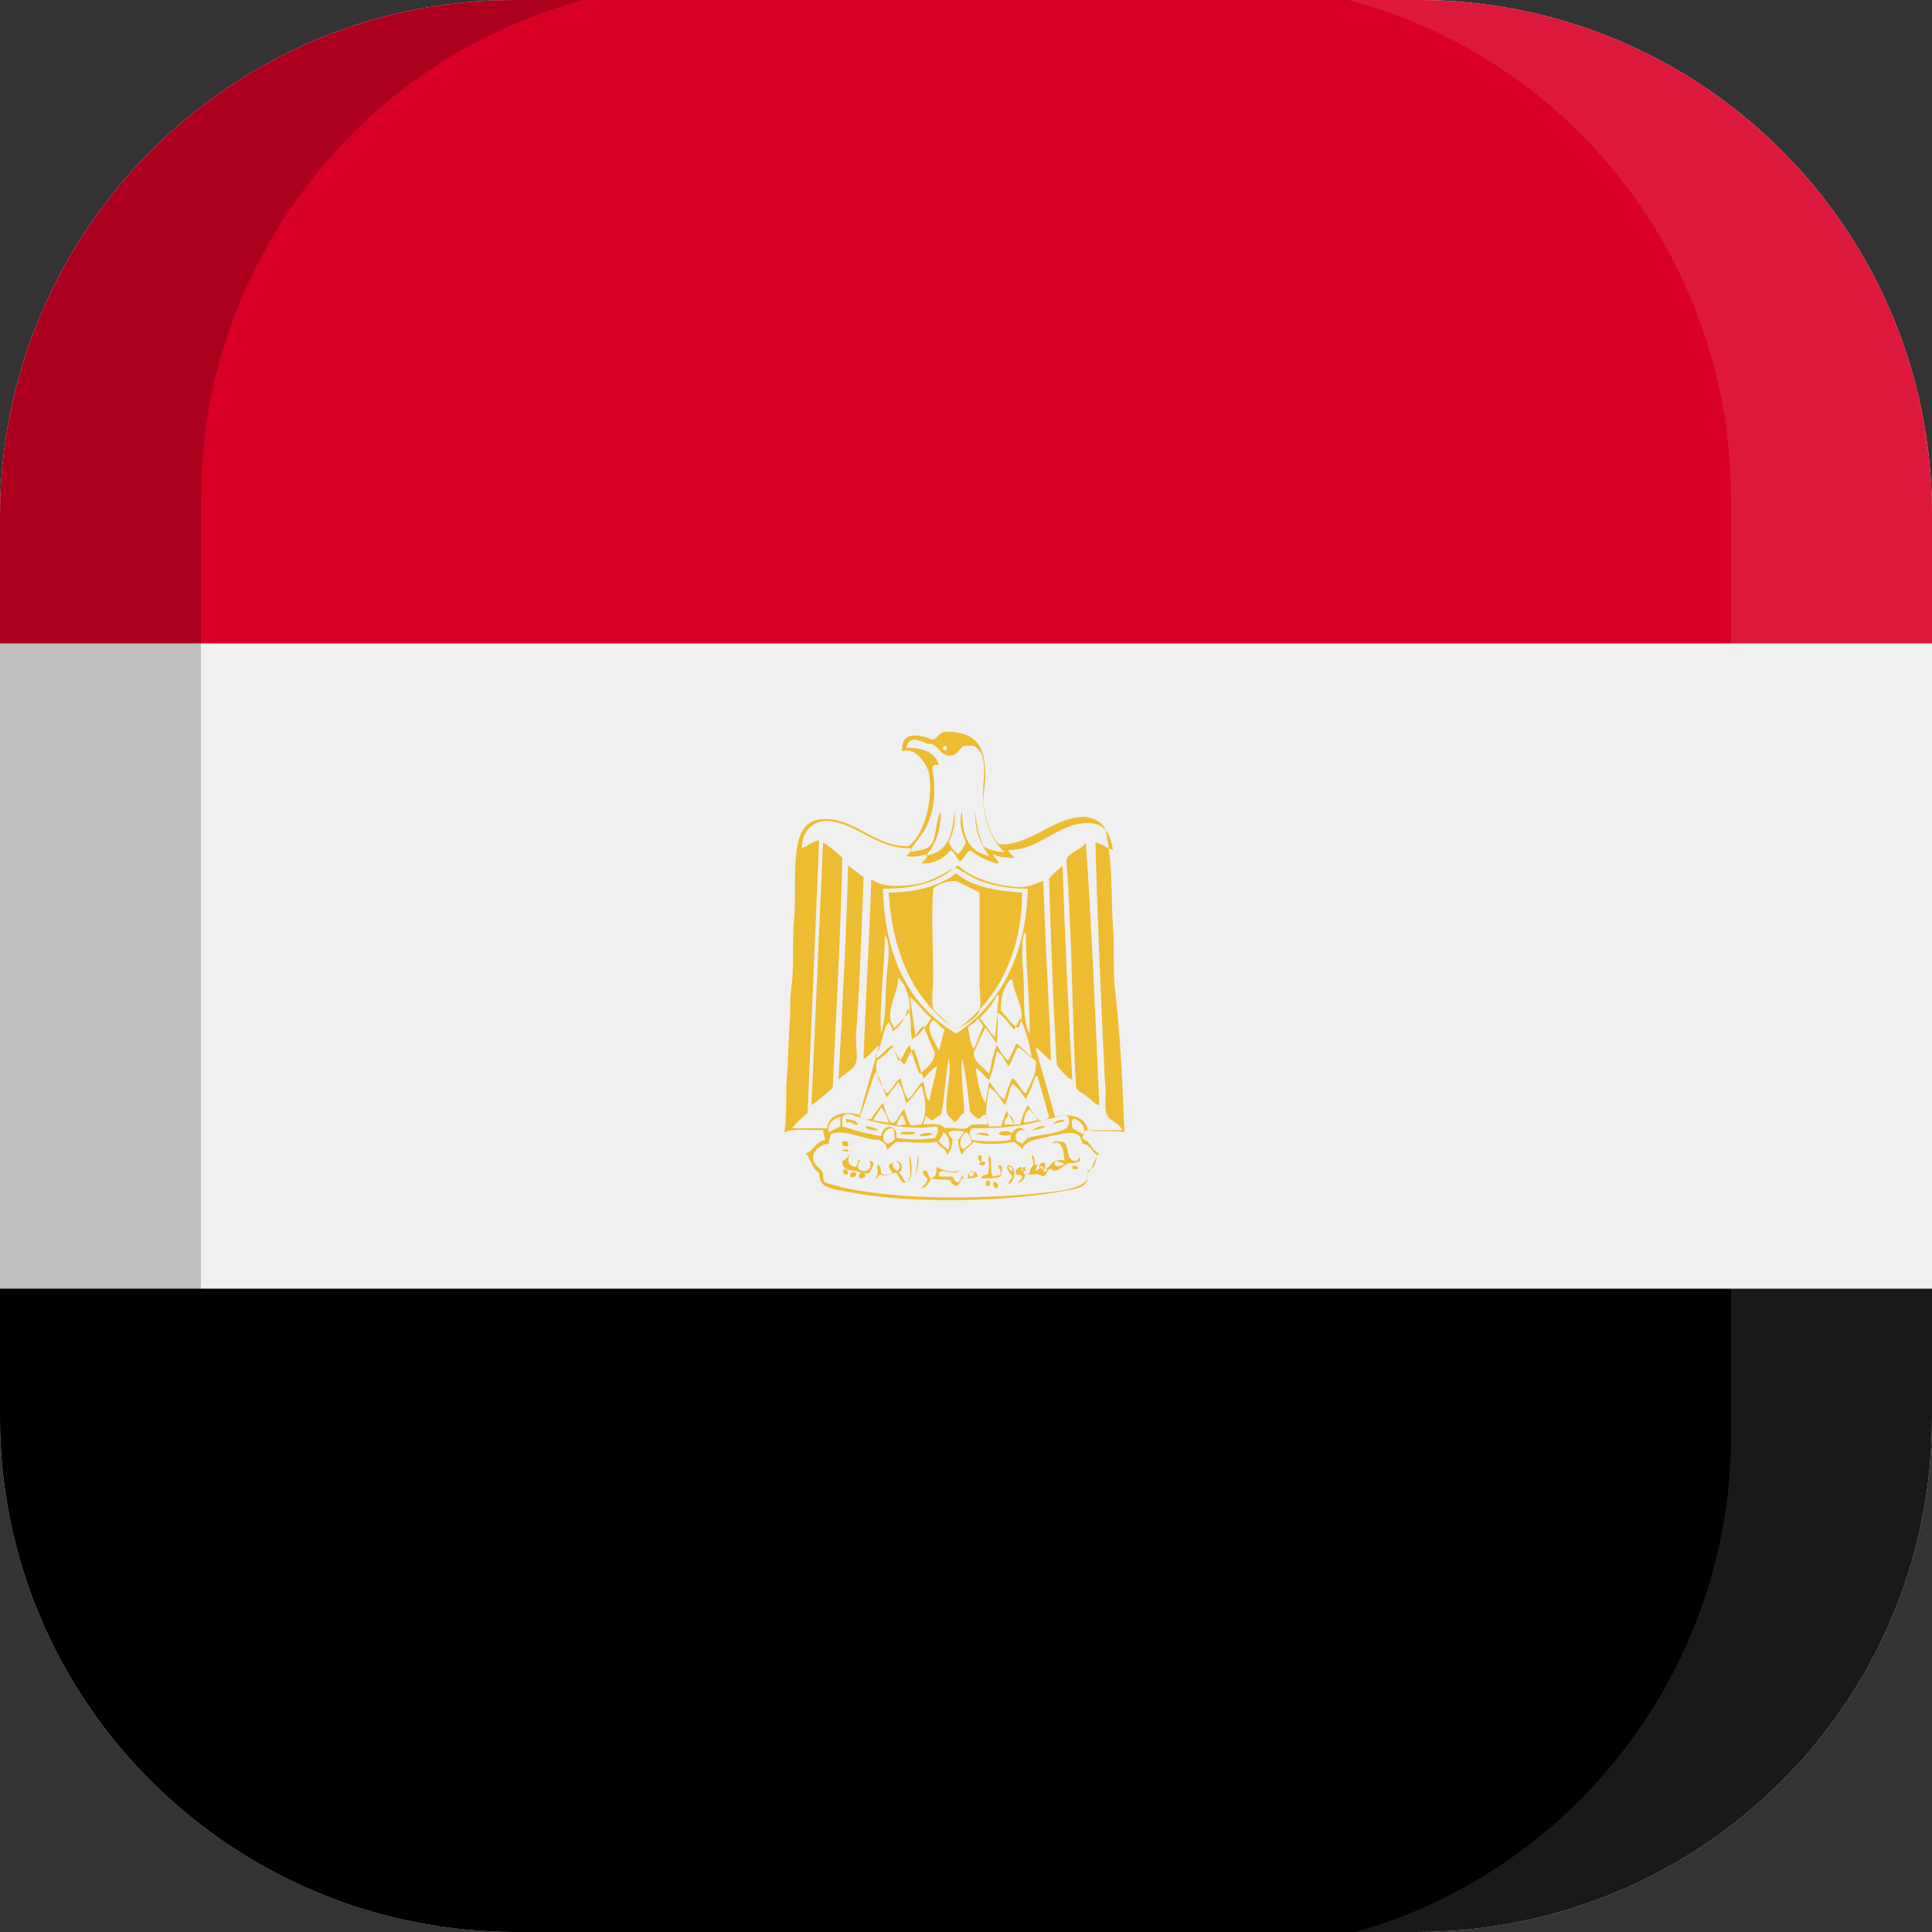 <?xml version="1.0" encoding="utf-8"?>
<!-- Generator: Adobe Illustrator 23.0.0, SVG Export Plug-In . SVG Version: 6.00 Build 0)  -->
<svg version="1.0" id="Layer_1" xmlns="http://www.w3.org/2000/svg" xmlns:xlink="http://www.w3.org/1999/xlink" x="0px" y="0px"
	 width="100px" height="100px" viewBox="0 0 100 100" enable-background="new 0 0 100 100" xml:space="preserve">
<rect x="0" y="0" width="100" height="100" fill="#333333" stroke="none"/>
<title>flag_af_n_egypt</title>
<g>
	<defs>
		<path id="SVGID_1_" d="M73.3,100H26.7C12,100,0,88.1,0,73.4c0,0,0-0.1,0-0.1V26.7C0,12,11.9,0,26.6,0c0,0,0.1,0,0.1,0h46.7
			C88.1,0,100,11.9,100,26.6c0,0,0,0.1,0,0.1v46.7C100,88.1,88.1,100,73.3,100C73.4,100,73.3,100,73.3,100z"/>
	</defs>
	<clipPath id="SVGID_2_">
		<use xlink:href="#SVGID_1_"  overflow="visible"/>
	</clipPath>
	<g clip-path="url(#SVGID_2_)">
		<g>
			<g>
				<rect fill="#F0F0F0" width="100" height="100"/>
				<rect fill="#D80027" width="100" height="33.3"/>
				<rect y="66.7" width="100" height="33.3"/>
			</g>
			<g>
				<path opacity="0.2" enable-background="new    " d="M10.4,74.3V25.8c0-12.1,8.2-22.7,19.8-25.8H0v100h30.2
					C18.5,96.9,10.4,86.3,10.4,74.3z"/>
				<path opacity="0.1" fill="#FFFFFF" enable-background="new    " d="M89.6,25.8v48.5c0,12.1-8.2,22.7-19.8,25.8H100V0H69.8
					C81.5,3.1,89.6,13.7,89.6,25.8z"/>
			</g>
		</g>
	</g>
</g>
<g>
	<path fill="#EEBC31" d="M58.2,58.6c-0.5-0.1-1.3,0-2-0.1c-0.1,0.1-0.1,0.3-0.2,0.4c0.1,0.1,0.2,0.1,0.3,0.2
		c0.2,0.2,0.3,0.5,0.6,0.6c-0.3,0.3-0.3,0.8-0.6,1c0.1,0.6-0.3,0.8-1,0.9c-3,0.6-7.7,0.7-10.8,0.2c-0.4-0.1-1.6-0.2-1.9-0.5
		c-0.1-0.1-0.2-0.3-0.2-0.6c-0.4-0.2-0.4-0.7-0.7-1c0.4-0.1,0.5-0.6,1-0.7c0-0.2-0.1-0.3-0.1-0.5c-0.7,0-1.5-0.1-2,0.1
		c0.1-0.7,0.1-1.6,0.1-2.4c0.1-1.1,0.1-2.5,0.2-3.6c0-0.6,0-1.2,0.1-1.8c0.1-1.1,0-2.2,0.1-3.2c0.1-1.1,0-2.3,0.1-3.3
		c0.1-1.1,0.4-2,1.7-1.9c1.5,0.1,2.4,1.4,4.1,1.4c0.8-0.5,1.3-2.3,1.1-3.7c-0.1-0.6-0.8-1.5-1.4-1.2c-0.1-1.1,0.9-0.9,1.6-0.6
		c0.2-0.1,0.3-0.3,0.5-0.4c0.5-0.1,1.3,0.1,1.5,0.3c0.5,0.3,0.7,1,0.7,1.9c0,0.5-0.1,0.9-0.1,1.4c0.1,1,0.4,1.8,0.8,2.2
		c1.5,0.1,2.6-1.2,4.1-1.4c0.6-0.1,1.2,0.2,1.4,0.6c0.4,1.6,0.3,3.3,0.4,5c0.1,1,0,2.1,0.1,3.2C58,53.7,58.1,56.1,58.2,58.6z
		 M50.9,41.6c-0.1-0.9,0.2-1.8-0.1-2.6c-0.1-0.1-0.2-0.3-0.4-0.4c-0.2,0-0.3,0-0.5,0c-0.2,0.1-0.3,0.4-0.6,0.5
		c-0.6,0.1-0.6-0.4-1.1-0.6c-0.1,0-0.3,0-0.4-0.1c-0.4-0.1-0.7-0.3-0.9,0.3c0.8,0,1.5,0.2,1.7,0.9c-0.5-0.1-0.3,0.3-0.3,0.5
		c0.2,1.3-0.1,2.4-0.6,3.1c-0.2,0.3-0.5,0.6-0.6,0.9c0.5-0.1,0.9-0.1,1.1-0.4c0.3-0.4,0.2-1.2,0.5-1.7c0,1-0.3,1.8-0.8,2.3
		c1.2-0.2,1.4-1.1,1.5-2.3c0.1,0.6-0.1,1.2-0.3,1.6c0.1,0.2,0.2,0.4,0.5,0.6c0.2-0.2,0.3-0.4,0.4-0.6c-0.2-0.4-0.4-1.1-0.2-1.6
		c0,1.2,0.3,2.1,1.4,2.3c-0.4-0.5-0.8-1.4-0.7-2.3c0,0.7,0.2,1.3,0.4,1.8c0.3,0.2,0.7,0.3,1.1,0.3C51.4,43.6,51,42.7,50.9,41.6z
		 M48.8,38.7c0,0,0,0.1,0,0.1c0.1,0,0.1,0.1,0.2,0c0,0,0-0.1,0-0.2C49,38.6,48.9,38.6,48.8,38.7z M42.6,42.5
		c-0.7,0.1-1.1,0.7-1.1,1.4c0.3-0.1,0.6-0.4,0.9-0.4c-0.2,4.9-0.4,9.3-0.6,14.1c-0.3,0.3-0.6,0.5-0.8,0.8c0.6,0,1.2,0,1.8,0
		c0.1-0.8,1-0.9,1.7-0.7c0.3-1.2,0.7-2.4,1-3.6c-0.3,0.2-0.5,0.6-0.8,0.7c0.1-3.1,0.3-6.2,0.4-9.3c0.5,0.4,1.3,0.4,2.1,0.3
		c1-0.1,1.8-0.7,2.4-1c0.6,0.6,1.8,1,2.9,1.1c0.7,0.1,1.1-0.2,1.5-0.3c0.1,3.2,0.3,6.3,0.4,9.3c-0.3-0.2-0.5-0.5-0.8-0.7
		c0.3,1.2,0.7,2.4,1,3.6c0.8-0.2,1.6,0,1.7,0.7c0.6,0,1.2,0,1.8,0c-0.2-0.4-0.7-0.5-0.8-0.8c-0.2-0.4,0-1.1-0.1-1.6
		c-0.2-3.9-0.4-8.6-0.5-12.5c0.4,0.1,0.6,0.3,0.9,0.4c-0.1-0.8-0.4-1.3-1.1-1.4c-1.7-0.1-2.6,1.4-4.3,1.4c0,0.2,0.3,0.3,0.3,0.4
		c-0.3,0-0.8,0-1.1-0.2c0,0.2,0.3,0.3,0.3,0.5c-0.6-0.1-1.1-0.4-1.5-0.7c-0.2,0.2-0.3,0.4-0.5,0.6c-0.2-0.2-0.3-0.5-0.5-0.6
		c-0.3,0.4-0.8,0.7-1.5,0.7c0.1-0.2,0.3-0.2,0.3-0.5c-0.3,0.1-0.8,0.2-1.1,0.1c0.1-0.1,0.3-0.2,0.3-0.4C45.3,44,44.2,42.4,42.6,42.5
		z M45.7,46c0.1,3.6,1.4,6.1,3.8,7.5c2.2-1.5,3.6-3.9,3.7-7.5c-1.1,0-2-0.2-2.7-0.5c-0.4-0.2-0.8-0.5-1.1-0.6
		C48.5,45.7,47.3,46,45.7,46z M45.8,48.4c0,1.6-0.3,3.5-0.2,5.1c0.3-0.9,0.2-2,0.3-3.1C46,49.6,46.1,48.8,45.8,48.4
		C45.8,48.4,45.8,48.4,45.8,48.4z M53,51.3c0,0.9,0,1.7,0.3,2.2c0-1.7-0.2-3.5-0.2-5.2c0,0,0,0-0.1,0C52.8,49.2,53,50.3,53,51.3z
		 M46.3,53.2c0.3-0.3,0.6-0.6,0.8-0.9c0-0.7-0.2-1.3-0.6-1.7C46.5,51.4,45.7,52.5,46.3,53.2z M51.8,52.3c0.3,0.3,0.6,0.8,0.9,0.9
		c0.5-0.8-0.2-1.6-0.3-2.5c0,0,0,0-0.1,0C52,51,51.8,51.5,51.8,52.3z M47.4,53.7c0.3-0.3,0.6-0.7,0.8-1c-0.4-0.3-0.7-0.8-1.1-1.1
		C47.2,52.3,47.3,53.1,47.4,53.7z M50.7,52.7c0.3,0.3,0.5,0.7,0.8,1c0.1-0.7,0.1-1.4,0.2-2.1c0,0,0-0.1-0.1-0.1
		C51.4,52,51,52.4,50.7,52.7z M46.2,53.4c0-0.2-0.1-0.3-0.2-0.5c-0.3,0.4-0.3,0.9-0.5,1.4c-0.1,0.2-0.2,0.3-0.2,0.5
		c0.4-0.2,0.5-0.5,0.9-0.7c0.1,0.3,0.2,0.5,0.3,0.8c0.3-0.1,0.3-0.6,0.6-0.8c0.1,0.5,0.3,1,0.5,1.5c0.3-0.3,0.7-0.5,0.8-1.1
		c-0.2-0.4-0.4-0.9-0.6-1.4c-0.3,0.2-0.4,0.6-0.6,0.7c-0.1-0.5,0-1.2-0.2-1.6C46.8,52.8,46.6,53.1,46.2,53.4z M51.6,54
		c-0.2-0.2-0.4-0.6-0.6-0.8c-0.1,0.2-0.2,0.4-0.3,0.6c-0.1,0.2-0.2,0.5-0.3,0.7c0,0.5,0.5,0.7,0.8,1.1c0.1-0.5,0.2-1.1,0.4-1.5
		c0.2,0.3,0.3,0.6,0.6,0.8c0.1-0.3,0.3-0.6,0.4-0.9c0.3,0.2,0.5,0.5,0.8,0.7c-0.1-0.6-0.3-1.4-0.6-2c-0.1,0.2-0.2,0.4-0.3,0.6
		c-0.3-0.3-0.5-0.7-0.9-0.9C51.7,52.9,51.6,53.5,51.6,54z M48.3,52.8c-0.5,0.4,0.1,1.1,0.3,1.6c0.1-0.4,0.2-0.8,0.3-1.1
		C48.6,53.1,48.5,52.9,48.3,52.8z M50.1,53.2c0.1,0.4,0.1,0.8,0.3,1.1c0.2-0.4,0.3-0.8,0.5-1.2c-0.1-0.1-0.2-0.3-0.3-0.4
		C50.5,53,50.2,53,50.1,53.2z M46.2,54.2c-0.3,0.3-0.5,0.5-0.8,0.7c-0.2,0.7,0.2,1.2,0.5,1.7c0.3-0.2,0.4-0.6,0.7-0.8
		c0.1,0.4,0.2,0.8,0.4,1.1c0.3-0.2,0.5-0.8,0.8-0.9c0.1,0.4,0.1,0.8,0.3,1c0.1-0.6,0.3-1.2,0.4-1.8c-0.3,0.1-0.5,0.5-0.7,0.6
		c-0.2-0.5-0.3-1-0.5-1.5c-0.3,0.2-0.3,0.6-0.5,0.8C46.5,54.8,46.4,54.5,46.2,54.2z M52.2,55.2c-0.2-0.3-0.3-0.6-0.6-0.8
		c-0.1,0.5-0.2,1-0.4,1.5c-0.3-0.2-0.5-0.6-0.7-0.6c0.1,0.6,0.2,1.3,0.5,1.8c0.1-0.4,0.1-0.7,0.2-1.1c0.3,0.3,0.4,0.7,0.8,0.9
		c0.1-0.4,0.2-0.7,0.4-1.1c0.3,0.2,0.4,0.6,0.7,0.8c0.2-0.5,0.6-1,0.5-1.7c-0.3-0.2-0.6-0.5-0.9-0.7C52.5,54.5,52.4,54.9,52.2,55.2z
		 M48.7,57.7c-0.2,0.1-0.3,0.2-0.5,0.3c-0.1-0.1-0.3-0.3-0.3-0.2c0,0.1-0.1,0.3-0.1,0.4c0.3,0,0.9-0.1,1.1,0.2
		c0.4-0.1,0.8,0.1,1.1,0c0.1,0,0.2-0.2,0.4-0.2c0.2,0,0.5,0,0.7,0c0-0.1,0-0.4-0.1-0.5c-0.2,0-0.2,0.2-0.4,0.2
		c-0.1-0.1-0.3-0.2-0.4-0.4c-0.1-0.9-0.2-1.9-0.4-2.7c-0.1,0.9,0.1,1.8,0.1,2.8c-0.2,0.1-0.3,0.4-0.5,0.5c-0.1-0.2-0.4-0.3-0.4-0.6
		c-0.1-0.8,0.3-2,0.1-2.7C48.9,55.9,48.9,56.9,48.7,57.7z M44.5,57.8c0.1,0.1,0.3,0.2,0.6,0.1c0.2-0.3,0.4-0.6,0.6-0.8
		c0.1,0.3,0.2,0.7,0.4,1c0.1,0,0.2,0,0.2,0c0.2-0.2,0.3-0.5,0.5-0.7c0.1,0.3,0.2,0.6,0.3,0.8c0.1,0.1,0.4,0,0.6,0
		c0.3-0.6,0.2-1.4,0-2c-0.3,0.3-0.5,0.7-0.8,0.9c-0.1-0.4-0.2-0.8-0.4-1.1c-0.2,0.3-0.4,0.5-0.6,0.8c-0.2-0.4-0.3-1-0.6-1.3
		C45,56.3,44.8,57.1,44.5,57.8z M53.1,56.9c-0.2-0.3-0.4-0.6-0.7-0.8c-0.2,0.3-0.2,0.8-0.4,1.1c-0.2-0.3-0.5-0.8-0.8-0.9
		c-0.1,0.7-0.3,1.4,0,2c0.2,0,0.4,0,0.6,0c0.1-0.2,0.2-0.6,0.3-0.8c0.1,0.2,0.3,0.5,0.4,0.7c0.1,0,0.2,0,0.3,0
		c0.1-0.3,0.2-0.7,0.4-1c0.2,0.3,0.4,0.6,0.6,0.8c0.2,0,0.4,0,0.5-0.2c-0.2-0.7-0.4-1.4-0.6-2.1c0,0-0.1,0-0.1,0
		C53.5,56,53.3,56.5,53.1,56.9z M45.2,58c0.3,0,0.5,0.1,0.8,0.1c-0.1-0.3-0.2-0.6-0.4-0.8C45.5,57.6,45.3,57.7,45.2,58z M53,58.1
		c0.2,0,0.5-0.1,0.7-0.1c0-0.2-0.3-0.4-0.4-0.6C53.1,57.5,53,57.8,53,58.1z M46.4,58.2c0.1,0.1,0.3,0,0.5,0
		c-0.1-0.2-0.1-0.4-0.2-0.5C46.6,57.8,46.5,58,46.4,58.2z M52,58.2c0.2,0,0.3,0,0.5,0c0-0.2-0.1-0.4-0.3-0.5
		C52.1,57.9,51.9,58.1,52,58.2z M55.1,57.7c-0.8,0.2-1.7,0.5-2.7,0.6c-0.7,0.1-1.4,0.1-2.1,0.1c-0.2,0.2-0.1,0.4,0,0.6
		c0.7,0.1,1.4,0.1,2,0c0-0.7,0.8-0.9,0.9-0.1c0.7-0.2,1.5-0.2,2-0.5C55.4,58.1,55.4,57.8,55.1,57.7z M45.9,58.2
		c-0.6-0.1-1.3-0.3-1.8-0.5c-0.3-0.1-0.4,0-0.5,0.1c0,0.2,0,0.3,0,0.5c0.6,0.2,1.3,0.4,2,0.5c0.1-0.7,0.9-0.6,0.8,0.1
		c0.7,0.1,1.3,0.1,2,0c0.1-0.2,0.2-0.4,0.1-0.6C47.7,58.4,46.9,58.4,45.9,58.2z M42.9,58.6c0.2-0.1,0.4-0.2,0.6-0.3
		c0-0.2,0-0.4,0-0.5C43.1,57.9,42.8,58.2,42.9,58.6z M55.5,58.4c0.2,0.1,0.3,0.2,0.6,0.3c0.1-0.4-0.2-0.7-0.5-0.8
		C55.4,58,55.5,58.2,55.5,58.4z M46,59.2c0.1-0.1,0.2-0.1,0.3-0.2c0-0.3,0-0.5-0.1-0.6C45.6,58.4,45.6,59.2,46,59.2z M52.6,59
		c0,0.1,0.2,0.1,0.3,0.2c0.1-0.1,0.2-0.2,0.3-0.3C53.2,58.2,52.4,58.5,52.6,59z M45.5,59c-0.9,0-1.7-0.6-2.5-0.3
		c0,0.2-0.1,0.2-0.1,0.5c-0.4,0-0.8,0.4-0.8,0.6c-0.1,0.4,0.3,0.6,0.5,0.9c0,0.2,0,0.4,0.1,0.5c2.7,0.9,7.3,0.9,10.7,0.6
		c1-0.1,2.6-0.2,2.9-0.8c0-0.1,0-0.3,0-0.4c0.4-0.1,0.4-0.5,0.5-0.8c-0.3-0.2-0.4-0.6-0.8-0.6c0.1-0.1-0.1-0.2-0.1-0.4
		c-0.4-0.3-0.9-0.1-1.5,0c-0.8,0.2-1.3,0.2-1.5,0.7c-0.1-0.2-0.3-0.3-0.4-0.4c-0.6,0.1-1.4,0.2-2.1,0c-0.2,0.3-0.5,0.3-0.6,0.7
		c-0.1-0.2-0.2-0.4-0.2-0.8c-0.1,0-0.2,0-0.3,0c0,0.3-0.1,0.6-0.3,0.8c0-0.4-0.4-0.4-0.5-0.7c-0.6,0.1-1.5,0-2.1,0
		c-0.2,0.1-0.3,0.3-0.5,0.4C45.9,59.2,45.7,59.1,45.5,59z M49.1,58.6c0,0.2,0.2,0.3,0.2,0.4c0.4,0.1,0.4-0.2,0.6-0.4
		C49.7,58.5,49.3,58.5,49.1,58.6z M48.6,59.1c0.1,0.1,0.3,0.3,0.5,0.4c0.1-0.3,0-0.8-0.3-0.9C48.8,58.9,48.6,58.9,48.6,59.1z
		 M50,58.6c-0.2,0.1-0.5,0.7-0.1,0.9c0.1-0.2,0.3-0.2,0.4-0.4C50.2,58.9,50.2,58.7,50,58.6z"/>
	<path fill="#EEBC31" d="M43.1,56.3c-0.3,0.3-0.8,0.7-1.1,0.9c0.2-4.4,0.4-9,0.6-13.6c0.3,0.2,0.7,0.5,1,0.8
		C43.5,48.5,43.3,52.1,43.1,56.3z"/>
	<path fill="#EEBC31" d="M56.9,57.2c-0.2,0-0.4-0.3-0.6-0.4c-0.2-0.2-0.5-0.3-0.6-0.5c-0.2-3.3-0.2-6.9-0.4-10.1
		c0-0.5-0.1-1.4-0.1-1.7c0.1-0.4,0.8-0.5,1-0.9C56.5,47.7,56.7,52.8,56.9,57.2z"/>
	<path fill="#EEBC31" d="M43.9,44.8c0.3,0.2,0.5,0.4,0.8,0.6c-0.1,2.6-0.2,5.7-0.4,8.3c0,0.4,0.1,1,0,1.3c-0.1,0.4-0.7,0.6-0.9,0.9
		C43.6,52.2,43.8,48.5,43.9,44.8z"/>
	<path fill="#EEBC31" d="M55.5,55.9c0,0-0.1-0.1-0.2-0.1c-0.2-0.2-0.5-0.5-0.6-0.7c-0.2-3.2-0.3-6.5-0.4-9.6
		c0.2-0.3,0.5-0.5,0.7-0.7C55.1,48.2,55.3,52.3,55.5,55.9z"/>
	<path fill="#EEBC31" d="M52.9,46.2c0,3.3-1.4,5.7-3.4,7.1c-2.1-1.4-3.3-3.8-3.5-7.1c1.5,0,2.7-0.4,3.5-1
		C50.3,45.9,51.5,46.1,52.9,46.2z M48.3,46c-0.1,1.3,0,3.1,0,4.6c0,0.5-0.1,1.2,0,1.6c0.1,0.2,0.4,0.4,0.6,0.6
		c0.2,0.2,0.4,0.4,0.6,0.5c0.3-0.2,1.1-0.6,1.2-1c0.1-0.4,0-1,0-1.5c0-1.5,0-3.2,0-4.6c-0.4-0.2-0.8-0.4-1.2-0.6
		C49.1,45.6,48.6,45.7,48.3,46z"/>
	<path fill="#EEBC31" d="M43.8,57.9c0.2,0.1,0.5,0,0.6,0.3c-0.2,0.1-0.3-0.2-0.6-0.1C43.8,58,43.8,58,43.8,57.9z"/>
	<path fill="#EEBC31" d="M55.1,58c-0.1,0.1-0.4,0.1-0.6,0.2C54.6,58,55,57.9,55.1,58z"/>
	<path fill="#EEBC31" d="M44.8,58.3c0.3,0,0.5,0.1,0.7,0.2C45.3,58.5,44.8,58.5,44.8,58.3z"/>
	<path fill="#EEBC31" d="M54.1,58.3c-0.1,0.1-0.5,0.2-0.7,0.2C53.6,58.4,53.9,58.2,54.1,58.3z"/>
	<path fill="#EEBC31" d="M52.4,58.7c-0.2,0.1-0.5,0.1-0.7,0C51.7,58.5,52.3,58.5,52.4,58.7z"/>
	<path fill="#EEBC31" d="M47.4,58.6c-0.1,0.2-0.5,0.1-0.8,0.1C46.6,58.5,47.1,58.6,47.4,58.6z"/>
	<path fill="#EEBC31" d="M48.3,58.7c-0.2,0.1-0.5,0.1-0.7,0.1C47.7,58.6,48.1,58.6,48.3,58.7z"/>
	<path fill="#EEBC31" d="M51.2,58.8c-0.2,0-0.5-0.1-0.7-0.1C50.7,58.6,51.2,58.6,51.2,58.8z"/>
	<path fill="#EEBC31" d="M55.7,60.1c0.1,0,0.1-0.2,0.2-0.2c0,0.1,0,0.1,0,0.2c-0.2,0.1-0.3,0.1-0.6,0.1c-0.3,0.1-0.6,0.6-0.9,0.3
		c-0.2,0-0.2,0.3-0.4,0.4c-0.3-0.2-0.5-0.1-0.9-0.1c-0.1,0.1-0.1,0.4-0.4,0.4c0-0.1,0.2-0.1,0.2-0.3c0-0.1-0.2-0.1-0.3-0.1
		c-0.1-0.3,0.1-0.3,0.2-0.4c0.1,0,0.2,0.2,0.2,0.4c0.1,0,0.2,0,0.3-0.1c0-0.2,0.1-0.3,0.2-0.4c0-0.2-0.1-0.4-0.1-0.5
		c0.2,0,0.1,0.4,0.2,0.5c0.2,0,0.4,0.1,0.5,0.2c0.3-0.1,0.3-0.4,0.6-0.4c0.1,0,0.2,0.1,0.4,0.1c0-0.4-0.1-1.3-0.6-1
		c0-0.2,0.3-0.1,0.5-0.1C55.4,59.2,55.1,60.1,55.7,60.1z M54.6,60.3c0.1,0.1,0.5,0.1,0.5-0.2C55,60,54.5,60,54.6,60.3z M53.9,60.5
		c0.1,0,0.2,0,0.2-0.1C54.2,60,53.6,60.2,53.9,60.5z M53.6,60.6c0.1,0,0.1-0.1,0.2-0.1c0-0.1,0-0.2-0.1-0.2
		C53.7,60.3,53.6,60.5,53.6,60.6z M52.9,60.6c0.1,0,0.1,0,0.2,0c0-0.1-0.1-0.1,0-0.2C52.9,60.4,52.8,60.5,52.9,60.6z M54,60.6
		c0.1,0.1,0.2,0,0.2-0.1C54.1,60.5,54,60.5,54,60.6z"/>
	<path fill="#EEBC31" d="M43.9,59.1c0,0.1,0,0.1,0,0.2c0,0.1-0.2,0-0.3,0c0-0.1,0-0.1,0-0.2C43.7,59,43.8,59.1,43.9,59.1z"/>
	<path fill="#EEBC31" d="M43.9,59.5c0,0.1,0,0.1,0,0.1c-0.1,0-0.3,0-0.3-0.1C43.6,59.5,43.8,59.5,43.9,59.5z"/>
	<path fill="#EEBC31" d="M50.7,59.8c0,0,0.1,0,0.1,0c0,0,0,0.2,0,0.3c0,0-0.1,0-0.1,0C50.6,60,50.6,59.8,50.7,59.8z"/>
	<path fill="#EEBC31" d="M47.1,59.8c0.1,0.4,0.2,1.3-0.2,1.4c-0.4,0.1-0.3-0.5-0.6-0.5c-0.2,0.1-0.5,0.2-0.7,0.1
		c-0.2,0-0.1,0.2-0.3,0.2c0.2-0.2,0.1-0.5,0.1-0.7c0.2,0,0.2,0.2,0.2,0.4c0.1,0.2,0.5,0.1,0.6,0c-0.1-0.1-0.2-0.3-0.2-0.4
		c0.2-0.1,0.2-0.2,0.4-0.2c0.3,0,0.4,0.5,0.1,0.6c0.2,0.1,0.2,0.3,0.4,0.5C47.3,61,47,60.2,47.1,59.8z M46.2,60.3
		c0,0.1,0.1,0.2,0.2,0.3C46.9,60.4,46.2,59.8,46.2,60.3z"/>
	<path fill="#EEBC31" d="M47.5,59.8c0.1,0.2,0,0.7-0.1,1C47.4,60.7,47.5,60.1,47.5,59.8z"/>
	<path fill="#EEBC31" d="M51.2,59.8c0.2,0.2,0,0.9,0.2,1.1c0.2-0.1,0.4,0,0.4-0.2c0-0.2-0.2-0.3-0.1-0.4c0.3,0,0.1,0.4,0.1,0.6
		c-0.3,0.1-0.7,0.1-1,0.1c0-0.2,0.2-0.2,0.3-0.2C51.3,60.4,51.1,60.1,51.2,59.8z"/>
	<path fill="#EEBC31" d="M51,60.2c0,0.2-0.4,0.1-0.3,0C50.7,60.1,51,60.1,51,60.2z"/>
	<path fill="#EEBC31" d="M52.2,61.3c0-0.2,0.2-0.3,0.2-0.4c-0.1-0.2-0.4-0.4-0.2-0.6C52.7,60.4,52.5,61.2,52.2,61.3z M52.2,60.4
		c0,0.1,0.1,0.2,0.2,0.2C52.5,60.6,52.3,60.3,52.2,60.4z"/>
	<path fill="#EEBC31" d="M55.8,60.4c0,0.2-0.2,0.1-0.3,0.1C55.5,60.3,55.6,60.3,55.8,60.4z"/>
	<path fill="#EEBC31" d="M48.5,60.4c0.3,0.2,0.8,0.3,1.2,0.2c0.1,0.1,0.1,0.3,0.2,0.4c0,0,0.1,0,0.2,0c-0.1-0.4,0.5-0.5,0.5-0.1
		C50.4,61,50.1,61,49.8,61c-0.1,0.1-0.1,0.3-0.3,0.4c-0.1-0.1-0.3-0.1-0.3-0.3c-0.5-0.1-0.5,0-1-0.1c-0.1,0.2-0.3,0.5-0.5,0.5
		c0.1-0.2,0.3-0.2,0.3-0.5c-0.1-0.1-0.3-0.2-0.2-0.4c0.3-0.1,0.2,0.4,0.4,0.4C48.6,60.8,48.4,60.6,48.5,60.4z M48.6,60.9
		c0.2,0,0.5,0,0.7,0c0.1,0.1,0.1,0.3,0.3,0.3c0.1-0.1,0.3-0.4,0.1-0.6C49.3,60.9,48.5,60.3,48.6,60.9z M50.2,60.9
		c0.2,0,0.2-0.1,0.2-0.2C50.3,60.5,50.1,60.7,50.2,60.9z"/>
	<path fill="#EEBC31" d="M43.7,60.5c0.1,0,0.1,0.1,0.2,0.1c0,0.1,0,0.2-0.1,0.2C43.6,60.8,43.6,60.6,43.7,60.5z"/>
	<path fill="#EEBC31" d="M44.3,60.7c0.1,0.2-0.2,0.3-0.3,0.2C44,60.7,44.1,60.6,44.3,60.7z"/>
	<path fill="#EEBC31" d="M44.8,60.9C44.7,60.9,44.7,61,44.8,60.9C44.6,61,44.6,61,44.5,61C44.3,60.7,44.8,60.6,44.8,60.9z"/>
	<path fill="#EEBC31" d="M51.1,61.1c0.2,0,0.2,0.3,0,0.3C51,61.4,51,61.2,51.1,61.1z"/>
	<path fill="#EEBC31" d="M51.6,61.5c-0.1,0-0.2-0.1-0.2-0.2C51.4,61,51.8,61.3,51.6,61.5z"/>
	<path fill="#EEBC31" d="M44.1,59.1C44.1,59.1,44.2,59.1,44.1,59.1c0.1,0.4-0.6,1.2,0.2,1.3c0.1-0.1,0.1-0.4,0.2-0.4
		c0,0.2-0.1,0.2-0.1,0.4c0.1,0.4,0.9,0.2,0.6-0.3c0.4,0,0.1,0.4,0,0.6c-0.2,0.1-0.5,0-0.7-0.1c-0.4,0-0.7-0.1-0.7-0.5
		C44,59.9,44.1,59.5,44.1,59.1z"/>
</g>
</svg>
